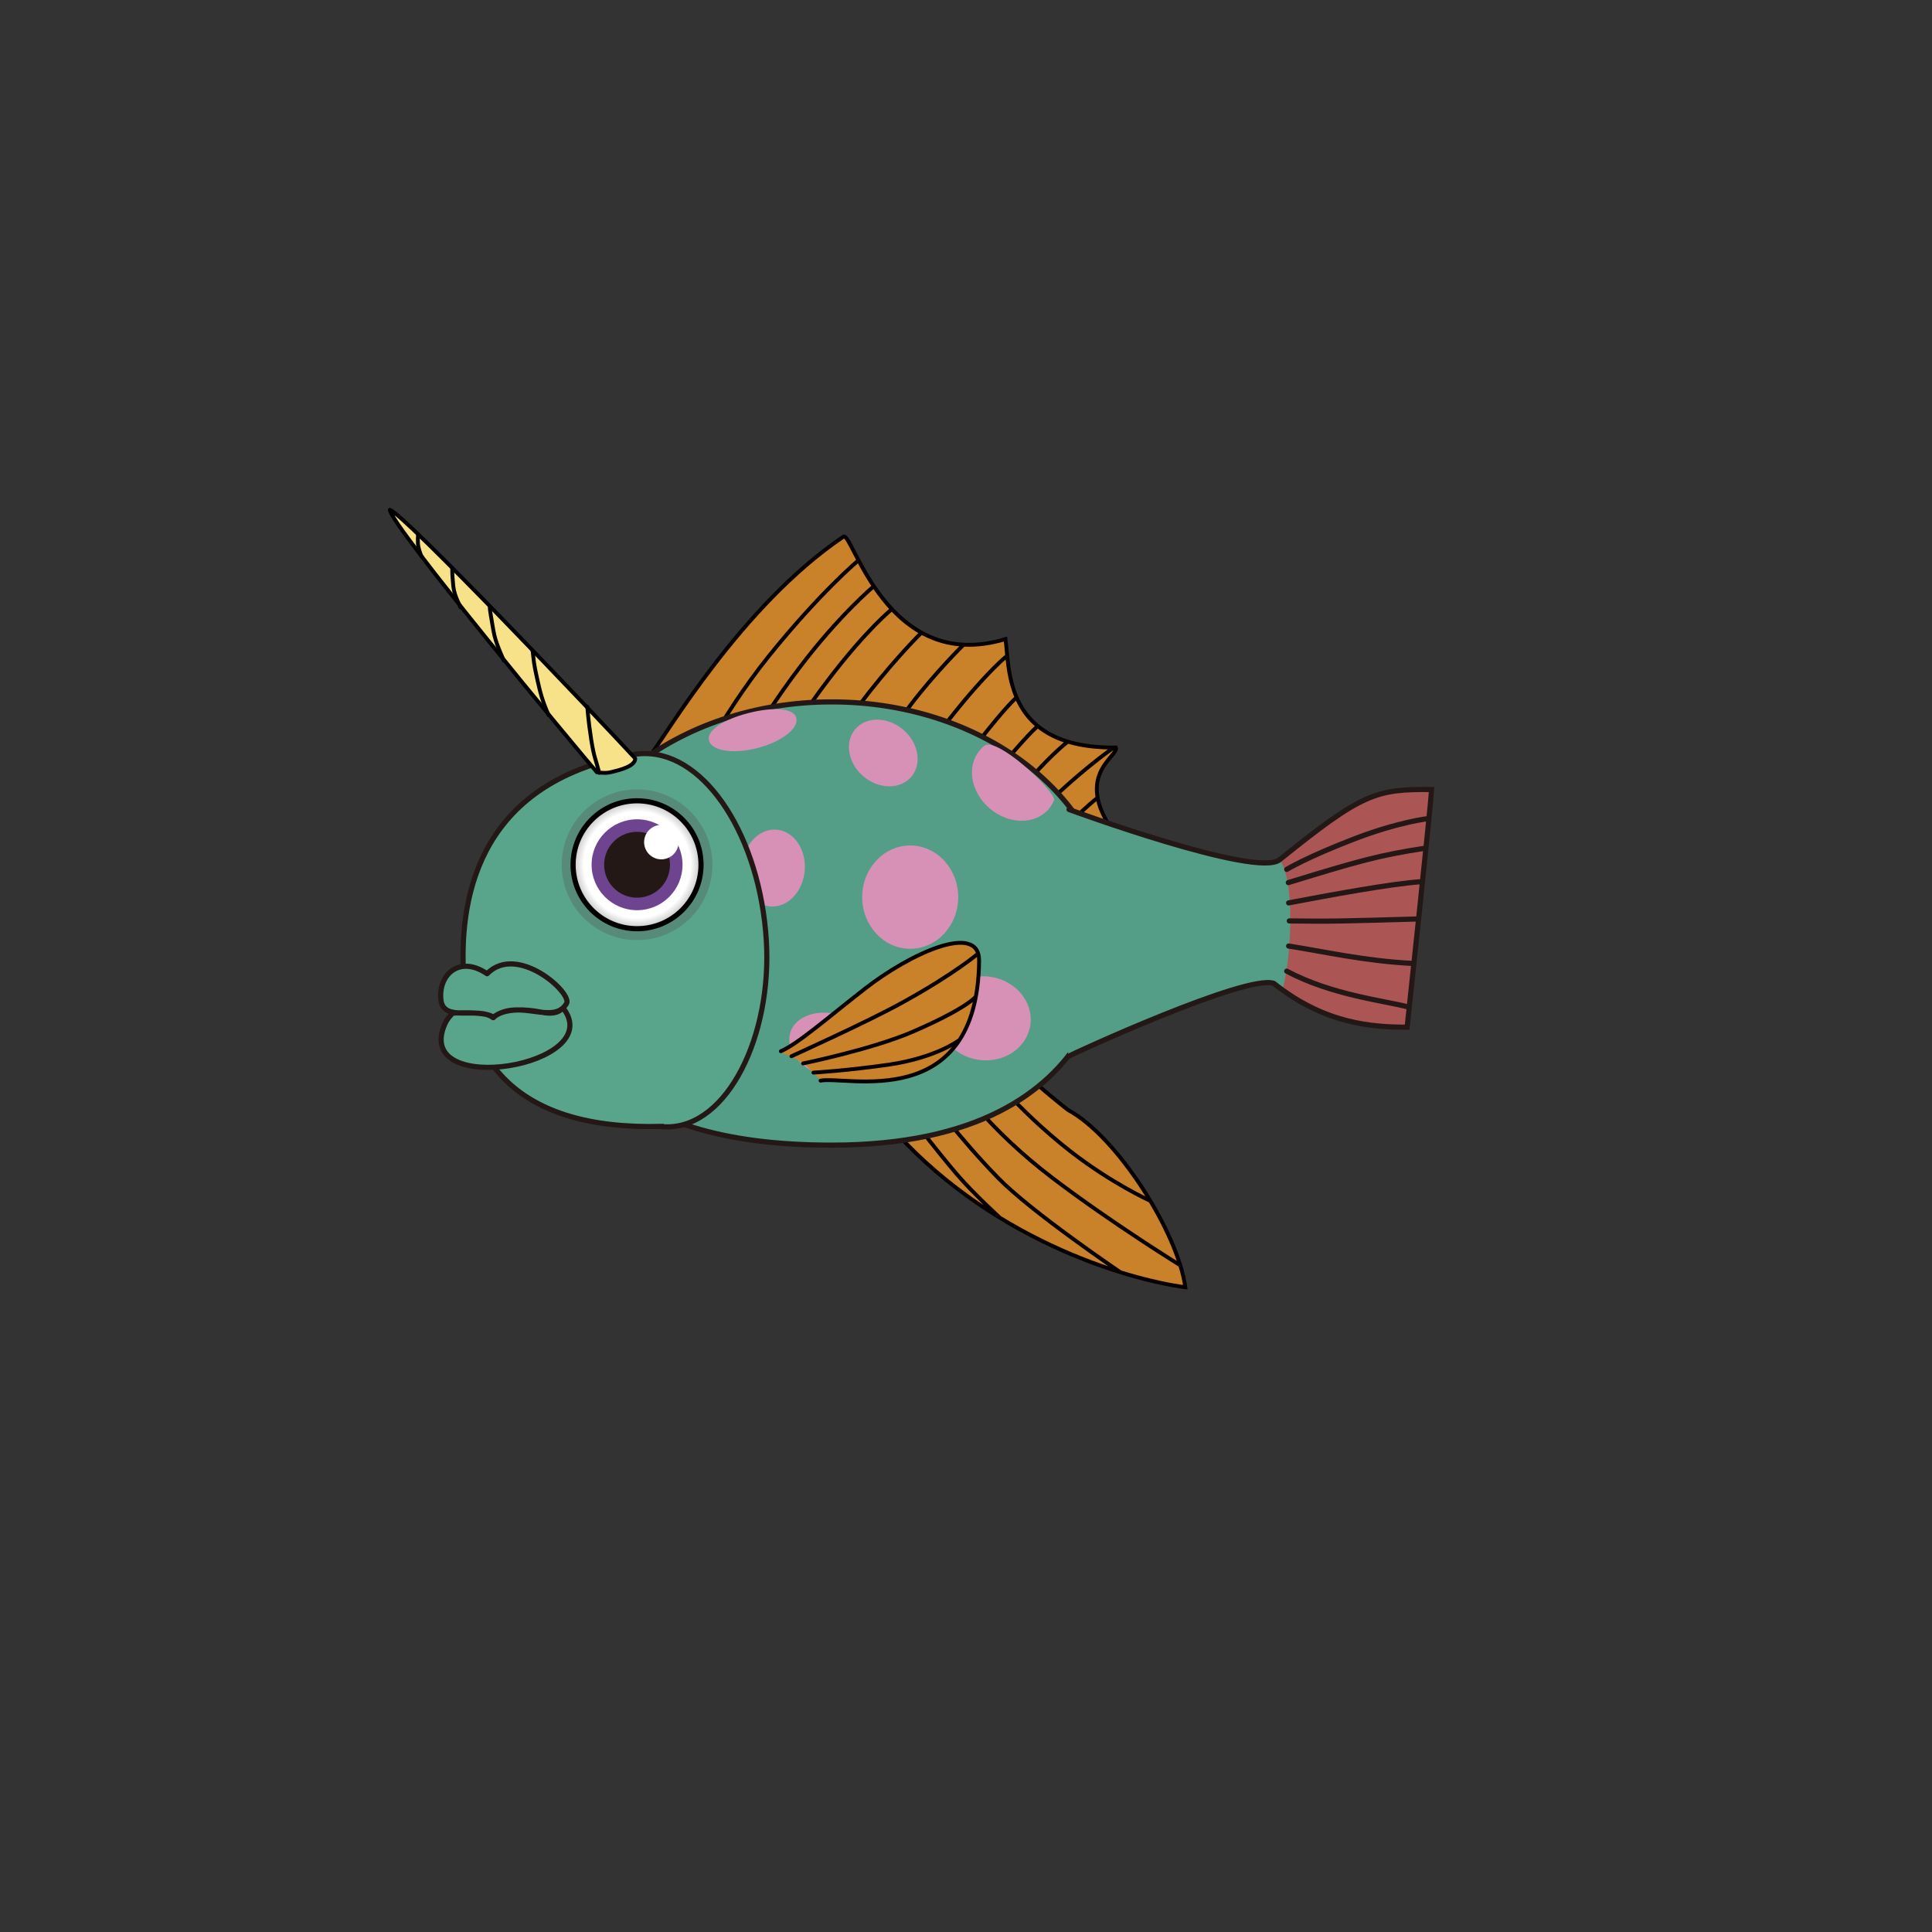 <?xml version="1.0" encoding="utf-8"?>
<!-- Generator: Adobe Illustrator 16.0.0, SVG Export Plug-In . SVG Version: 6.00 Build 0)  -->
<!DOCTYPE svg PUBLIC "-//W3C//DTD SVG 1.1//EN" "http://www.w3.org/Graphics/SVG/1.1/DTD/svg11.dtd">
<svg version="1.1" id="pet" xmlns:x="http://ns.adobe.com/Extensibility/1.0/" xmlns:i="http://ns.adobe.com/AdobeIllustrator/10.0/" xmlns:graph="http://ns.adobe.com/Graphs/1.0/"
	 xmlns="http://www.w3.org/2000/svg" xmlns:xlink="http://www.w3.org/1999/xlink" x="0px" y="0px" 
	 viewBox="0 0 3000 3000" enable-background="new 0 0 3000 3000" xml:space="preserve">
<rect x="0" y="0" width="3000" height="3000" fill="#333333" stroke="none"/>
<g id="DorsalFin">
	<g id="DorsalFinColor_2_">
		<g>
			<g>
				<defs>
					<path id="SVGID_1_" d="M1732.766,1160.741c5.265,14.646-79.072,47.238,15.275,154.863
						c-627.424-158.143-636.855-93.312-644.18-96.312c-53.396-3.595-69.285-15.776-96.497-42.987
						c28.084-35.94,143.151-235.318,302.323-343.02c13.707-9.279,67.198,214.863,251.588,159.046
						C1567.943,1037.517,1558.189,1162.796,1732.766,1160.741z"/>
				</defs>
				<clipPath id="SVGID_2_">
					<use xlink:href="#SVGID_1_"  overflow="visible"/>
				</clipPath>
				
					<rect id="FinAllColor_6_" x="359.145" y="438.087" clip-path="url(#SVGID_2_)" fill="#C9822A" width="2242.729" height="2218.08"/>
			</g>
		</g>
	</g>
	<path id="DorsalFinLine_2_" fill="none" stroke="#060001" stroke-width="6" stroke-miterlimit="10" d="M1069.665,1215.835
		c0,0,47.323-101.542,123.979-196.805c79.862-99.25,139.399-148.992,139.399-148.992 M1356.896,910.286
		c0,0-53.063,44.03-116.014,127.229c-67.416,89.104-109.697,172.276-109.697,172.276 M1384.947,945.873
		c0,0-39.375,31.403-99.908,111.154c-60.227,79.347-98.873,151.939-98.873,151.939 M1430.938,982.365
		c0,0-33.629,32.33-80.442,91.418c-49.179,62.073-91.979,141.181-91.979,141.181 M1496.313,1001.058
		c0,0-43.221,42.365-81.884,92.938c-42.616,55.753-88.069,130.478-88.069,130.478 M1563.93,1018.209
		c0,0-30.746,23.695-88.916,97.351c-60.228,76.267-80.789,120.631-80.789,120.631 M1578.521,1082.881
		c0,0-16.847,14.479-57.299,66.565c-39.685,51.104-68.966,97.998-68.966,97.998 M1611.639,1127.554c0,0-7.545,4.52-45.441,48.582
		c-32.655,37.969-63.09,81.896-63.09,81.896 M1658.168,1151.598c0,0-22.16,16.646-56.824,55.697
		c-21.499,24.208-52.906,60.652-52.906,60.652 M1728.506,1161.46c0,0-36.291,25.006-85.08,69.983
		c-20.591,18.979-47.428,47.313-47.428,47.313 M1704.383,1238.651c0,0-7.262,5.374-25.021,21.701
		c-17.232,15.846-33.125,30.228-33.125,30.228 M1561.275,992.334c-184.392,55.818-237.883-168.326-251.588-159.046
		c-159.172,107.7-274.24,307.077-302.324,343.02c27.212,27.211,43.101,39.394,96.496,42.987c7.326,3,16.757-61.831,644.181,96.312
		c-94.349-107.625-10.013-140.217-15.274-154.863C1558.189,1162.796,1567.943,1037.517,1561.275,992.334z"/>
</g>
<g id="VentralFin">
	<g id="VentralFinColor_2_">
		<g>
			<g>
				<defs>
					<path id="SVGID_3_" d="M1561.521,1630.631c-53.436,29.806-166.395,99.873-183.817,112.752
						c153.013,178.552,369.396,242.921,462.838,255.454c-11.293-84.202-105.471-234.131-182.276-275.354
						C1609.126,1684.633,1570.761,1650.003,1561.521,1630.631z"/>
				</defs>
				<clipPath id="SVGID_4_">
					<use xlink:href="#SVGID_3_"  overflow="visible"/>
				</clipPath>
				
					<rect id="FinAllColor_3_" x="359.145" y="438.087" clip-path="url(#SVGID_4_)" fill="#C9822A" width="2242.729" height="2218.08"/>
			</g>
		</g>
	</g>
	<path id="VentralFinLine_2_" fill="none" stroke="#060001" stroke-width="6" stroke-miterlimit="10" d="M1552.814,1891.048
		c0,0-42.521-38.935-67.09-67.755c-36.977-43.377-77.096-96.975-77.096-96.975 M1443.538,1703.729c0,0,44.181,61.61,106.688,125.668
		c51.866,53.147,189.524,146.135,189.524,146.135 M1482.818,1677.01c0,0,50.052,75.167,152.234,152.697
		c93.027,70.584,197.629,135.021,197.629,135.021 M1524.389,1652.073c0,0,53.474,69.665,136.745,134.834
		c64.584,50.543,125.109,77.813,125.109,77.813 M1561.521,1630.631c-53.436,29.806-166.395,99.873-183.817,112.752
		c153.013,178.552,369.396,242.921,462.838,255.454c-11.293-84.202-105.471-234.131-182.276-275.354
		C1609.126,1684.633,1570.761,1650.003,1561.521,1630.631z"/>
</g>
<g id="Body">
	<g id="BodyColor">
		<g>
			<g>
				<defs>
					<path id="SVGID_5_" d="M1725.568,1434.022c0,12.5,20.727,344.153-434.187,344.153c-344.856,0-434.196-154.088-434.196-344.153
						c0-190.064,194.396-344.144,434.196-344.144C1531.184,1089.879,1725.568,1243.958,1725.568,1434.022z"/>
				</defs>
				<clipPath id="SVGID_6_">
					<use xlink:href="#SVGID_5_"  overflow="visible"/>
				</clipPath>
				
					<rect id="BodyAllColor_3_" x="-307.527" y="299.456" clip-path="url(#SVGID_6_)" fill="#549D86" width="3931.388" height="2386.677"/>
			</g>
		</g>
	</g>
	<path id="BodyMask" fill="none" d="M1725.568,1434.022c0,12.5,20.727,344.153-434.187,344.153
		c-344.856,0-434.196-154.088-434.196-344.153c0-190.064,194.396-344.144,434.196-344.144
		C1531.184,1089.879,1725.568,1243.958,1725.568,1434.022z"/>
	<path id="BodyLine" fill="none" stroke="#231815" stroke-width="8" stroke-miterlimit="10" d="M1725.568,1434.022
		c0,12.5,20.727,344.153-434.187,344.153c-344.856,0-434.196-154.088-434.196-344.153c0-190.064,194.396-344.144,434.196-344.144
		C1531.184,1089.879,1725.568,1243.958,1725.568,1434.022z"/>
</g>
<g id="BodySkin">
	<g>
		<g>
			<defs>
				<path id="SVGID_7_" d="M1487.911,1393.055c0,44.296-33.384,80.199-74.56,80.199c-41.181,0-74.561-35.904-74.561-80.199
					c0-44.292,33.38-80.197,74.561-80.197C1454.527,1312.856,1487.911,1348.763,1487.911,1393.055z M1521.191,1165.397
					c-20.901,24.716-13.799,65.061,15.836,90.123c29.642,25.057,70.604,25.343,91.504,0.617c3.794-4.485,6.661-9.486,8.646-14.818
					c-6.311-20.612-86.216-93.641-106.996-84.217C1526.506,1158.771,1523.882,1162.222,1521.191,1165.397z M1327.943,1132.376
					c-16.981,20.083-11.211,52.864,12.871,73.229c24.08,20.358,57.371,20.593,74.354,0.505
					c16.98-20.081,11.203-52.863-12.881-73.228C1378.207,1112.521,1344.926,1112.294,1327.943,1132.376z M1100.977,1150.05
					c4.177,16.072,37.914,21.194,75.345,11.458c37.426-9.741,64.388-30.661,60.196-46.737c-4.175-16.068-37.767-17.043-75.196-7.307
					C1123.891,1117.205,1096.794,1133.978,1100.977,1150.05z M1196.159,1407.486c26.821,2.193,50.722-22.723,53.412-55.639
					c2.688-32.907-16.86-61.369-43.7-63.551c-26.809-2.198-50.711,22.723-53.404,55.634
					C1149.785,1376.846,1169.341,1405.298,1196.159,1407.486z M1355.715,1643.021c7.984-25.704-14.331-55.452-49.811-66.474
					c-35.484-11.013-70.717,0.871-78.689,26.586c-7.988,25.688,14.326,55.439,49.809,66.463
					C1312.508,1680.609,1347.734,1668.714,1355.715,1643.021z M1599.824,1592.245c5.514-35.573-21.834-69.307-61.069-75.396
					c-39.229-6.079-75.508,17.796-81.015,53.368c-5.521,35.549,21.834,69.29,61.063,75.377
					C1558.031,1651.677,1594.311,1627.798,1599.824,1592.245z"/>
			</defs>
			<clipPath id="SVGID_8_">
				<use xlink:href="#SVGID_7_"  overflow="visible"/>
			</clipPath>
			
				<rect id="SkinAllColor" x="638.459" y="580.823" clip-path="url(#SVGID_8_)" fill="#D791B7" width="2029.134" height="1955.199"/>
		</g>
	</g>
</g>
<g id="Tail">
	<g id="TailColor_3_">
		<g>
			<g>
				<defs>
					<path id="SVGID_9_" d="M1658.5,1640.5c5.521-3.538,277.5-128.5,319.5-113.5c79,63,152.5,68,207,68c0,0,36.625-342.627,38-369
						c-87-1-108.271,6.108-236,109c-36,29-327-78-327-78L1658.5,1640.5z"/>
				</defs>
				<clipPath id="SVGID_10_">
					<use xlink:href="#SVGID_9_"  overflow="visible"/>
				</clipPath>
				
					<rect id="BodyAllColor_6_" x="-215.471" y="303.536" clip-path="url(#SVGID_10_)" fill="#549D86" stroke="#231815" stroke-width="8" stroke-miterlimit="10" width="3931.389" height="2386.677"/>
			</g>
		</g>
	</g>
	<g id="TailFin_3_">
		<g>
			<g>
				<defs>
					<path id="SVGID_11_" d="M1991.053,1536.928C2065.07,1590.537,2133.514,1595,2185,1595c0,0,36.625-342.627,38-369
						c-85.965-0.988-107.757,5.94-231.484,105.368c-1.49,1.197-2.996,2.408-4.516,3.632
						C2013.001,1369.667,2003.667,1499.667,1991.053,1536.928z"/>
				</defs>
				<clipPath id="SVGID_12_">
					<use xlink:href="#SVGID_11_"  overflow="visible"/>
				</clipPath>
				
					<rect id="TailFinAllColor_3_" x="1789.244" y="771.798" clip-path="url(#SVGID_12_)" fill="#AC5555" width="1071.038" height="1318.418"/>
			</g>
		</g>
	</g>
	<path id="TailLine_3_" fill="none" stroke="#231815" stroke-width="8" stroke-linecap="round" stroke-miterlimit="10" d="
		M2218.5,1271c0,0-46.5,5-116.5,32c-73.219,28.241-104,47-104,47 M2000.5,1370.5c111-34,141-42.5,213-53.5 M2001,1402
		c58-11,159-30,207-33 M2200,1427c-104,3-135,4-198,3 M2193,1496c-75-4-135.003-18-192-27 M2187,1563.667
		c-38.5-10-119.5-18.667-189-55.667 M1658.5,1640.5c5.521-3.538,277.5-128.5,319.5-113.5c79,63,152.5,68,207,68
		c0,0,36.625-342.627,38-369c-87-1-108.271,6.108-236,109c-36,29-327-78-327-78"/>
</g>
<g id="PectoralFin">
	<g id="PectoralFinColor_2_">
		<g>
			<g>
				<defs>
					<path id="SVGID_13_" d="M1210.757,1633.986c25.929-10.96,75.861-54.811,132.949-99.228
						c69.086-53.754,177.382-103.977,176.653-42.592c-2.824,237.703-207.177,177.813-246.195,185.845
						c0,0-12.131-15.564-27.153-26.71C1231.984,1640.161,1210.757,1633.986,1210.757,1633.986z"/>
				</defs>
				<clipPath id="SVGID_14_">
					<use xlink:href="#SVGID_13_"  overflow="visible"/>
				</clipPath>
				
					<rect id="FinAllColor" x="359.145" y="438.087" clip-path="url(#SVGID_14_)" fill="#C9822A" width="2242.729" height="2218.08"/>
			</g>
		</g>
	</g>
	<path id="PectoralFinLine_2_" fill="none" stroke="#060001" stroke-width="6" stroke-linecap="round" stroke-miterlimit="10" d="
		M1490.066,1614.692c0,0-35.685,27.91-111.287,38.675c-66,9.399-115.711,12.169-115.711,12.169 M1247.011,1651.304
		c0,0,106.9-21.77,170.406-49.276c85.235-36.93,97.917-54.619,97.917-54.619 M1228.964,1640.112c0,0,117.132-52.839,173.049-83.786
		c81.638-45.181,116.845-75.717,116.845-75.717 M1274.164,1678.014c39.02-8.03,243.371,51.857,246.195-185.845
		c0.729-61.385-107.567-11.162-176.653,42.592c-57.088,44.417-105.229,86.595-131.156,97.556"/>
</g>
<g id="Head">
	<g id="HeadColor">
		<g>
			<g>
				<defs>
					<path id="SVGID_15_" d="M1189.926,1460.094c9.163,147.354-59.604,289.715-154.031,289.715
						c-94.428,0-185.996-124.974-195.236-284.053c-8.216-141.451,51.988-295.509,160.838-295.615
						C1096.997,1170.047,1180.037,1301.037,1189.926,1460.094z"/>
				</defs>
				<clipPath id="SVGID_16_">
					<use xlink:href="#SVGID_15_"  overflow="visible"/>
				</clipPath>
				
					<rect id="BodyAllColor_1_" x="-307.527" y="295.456" clip-path="url(#SVGID_16_)" fill="#58A58C" width="3931.388" height="2386.677"/>
			</g>
		</g>
	</g>
	<path id="HeadLine" fill="none" stroke="#231815" stroke-width="8" stroke-miterlimit="10" d="M1189.926,1460.094
		c9.163,147.354-59.604,289.715-154.031,289.715c-94.428,0-185.996-124.974-195.236-284.053
		c-8.216-141.451,51.988-295.509,160.838-295.615C1096.997,1170.047,1180.037,1301.037,1189.926,1460.094z"/>
</g>
<g id="Mouth">
	<g id="MouthColor_3_">
		<g>
			<g>
				<defs>
					<path id="SVGID_17_" d="M1029,1749c-232.5,7-301.5-108.5-309-232c-7.182-118.252,19.104-296.149,252-343L1029,1749z"/>
				</defs>
				<clipPath id="SVGID_18_">
					<use xlink:href="#SVGID_17_"  overflow="visible"/>
				</clipPath>
				
					<rect id="BodyAllColor_10_" x="-295.71" y="283.541" clip-path="url(#SVGID_18_)" fill="#58A58C" width="3983.478" height="2418.299"/>
			</g>
		</g>
	</g>
	
		<path id="MouthLine_3_" fill="none" stroke="#231815" stroke-width="8" stroke-linecap="round" stroke-linejoin="round" stroke-miterlimit="10" d="
		M1029,1749c-232.5,7-301.5-108.5-309-232c-6.806-112.066,15.511-295.426,252-343"/>
	<g id="MouthLipColor">
		<g>
			<g>
				<defs>
					<path id="SVGID_19_" d="M875.667,1567.667c34,45.666-34.467,79.616-86.167,88c-30.833,5-76.446,0.918-93.833-14.334
						C681.189,1628.634,687,1589.667,700,1575c-40.333-32.333,2.333-98.333,55.333-62.333c34.667-27.667,64.586-11.268,86,1.666
						C875,1534.667,888,1555,875.667,1567.667z"/>
				</defs>
				<clipPath id="SVGID_20_">
					<use xlink:href="#SVGID_19_"  overflow="visible"/>
				</clipPath>
				
					<rect id="BodyAllColor_11_" x="-295.71" y="283.541" clip-path="url(#SVGID_20_)" fill="#58A58C" width="3983.478" height="2418.299"/>
			</g>
		</g>
	</g>
	
		<path id="MouthLipLine" fill="none" stroke="#231815" stroke-width="8" stroke-linecap="round" stroke-linejoin="round" stroke-miterlimit="10" d="
		M690.333,1591c3.271-7.681,7.214-12.212,12.667-17.875c60.5-2.625,63,7.125,63,7.125s15.25-20.125,75.625-8.375
		c23.239,4.522,29.292-4.084,32.75-6.625C944.458,1654.834,641.405,1705.943,690.333,1591z M756.333,1512
		c-43-29.333-76.085,1.639-71.667,40.667c4,35.333,57.667,10,80.667,27.333c40.333-31,93.667,13,114.333-21.667
		C889.372,1542.054,803,1464.333,756.333,1512z"/>
</g>
<g id="Eye">
	<path id="Eye5" opacity="0.3" fill="#514F4F" enable-background="new    " d="M1106.229,1342.775
		c0,64.625-52.385,117.007-117.007,117.007s-117.008-52.382-117.008-117.007c0-64.622,52.386-117.005,117.008-117.005
		C1053.845,1225.771,1106.229,1278.153,1106.229,1342.775z"/>
	
		<radialGradient id="Eye4_1_" cx="-1415.46" cy="-816.302" r="99.332" gradientTransform="matrix(1 0 0 1 2404.68 2159.079)" gradientUnits="userSpaceOnUse">
		<stop  offset="0.832" style="stop-color:#FFFFFF"/>
		<stop  offset="1" style="stop-color:#C4C4C4"/>
	</radialGradient>
	<path id="Eye4" fill="url(#Eye4_1_)" stroke="#000000" stroke-width="8" stroke-miterlimit="10" d="M1088.552,1342.775
		c0,54.861-44.471,99.334-99.33,99.334c-54.862,0-99.334-44.473-99.334-99.334c0-54.86,44.472-99.331,99.334-99.331
		C1044.082,1243.444,1088.552,1287.915,1088.552,1342.775z"/>
	<g id="Eye3">
		<g>
			<g>
				<defs>
					<circle id="SVGID_21_" cx="989.221" cy="1342.775" r="70.58"/>
				</defs>
				<clipPath id="SVGID_22_">
					<use xlink:href="#SVGID_21_"  overflow="visible"/>
				</clipPath>
				<rect id="EyeAllColor" x="870.383" y="1209.973" clip-path="url(#SVGID_22_)" fill="#6E438F" width="250" height="250"/>
			</g>
		</g>
	</g>
	<path id="Eye2" fill="#231815" d="M1040.343,1342.775c0,28.235-22.884,51.124-51.12,51.124s-51.123-22.889-51.123-51.124
		c0-28.233,22.886-51.121,51.123-51.121C1017.459,1291.655,1040.343,1314.542,1040.343,1342.775z"/>
	<path id="Eye1" fill="#FFFFFF" d="M1053.641,1307.654c0,14.77-11.968,26.737-26.729,26.737c-14.771,0-26.736-11.969-26.736-26.737
		c0-14.761,11.968-26.73,26.736-26.73C1041.673,1280.924,1053.641,1292.893,1053.641,1307.654z"/>
</g>
<g id="Eyelid">
	<path fill="none" stroke="#231815" stroke-width="8" stroke-linecap="round" stroke-linejoin="round" stroke-miterlimit="10" d="
		M924.12,1508.09"/>
</g>
<g id="HeadWear">
	
		<path id="HeadWearColor" fill="#F8E289" stroke="#000000" stroke-width="6" stroke-linecap="round" stroke-linejoin="round" stroke-miterlimit="10" d="
		M986.333,1177.667c0.333,6-5.759,12.651-26,18.333c-19,5.333-19,4.333-33.333,3.333C898,1166,606.333,814.667,605.333,791.667
		C625.667,796.333,923.333,1109.667,986.333,1177.667z"/>
	
		<path id="HeadWearLine" fill="none" stroke="#000000" stroke-width="6" stroke-linecap="round" stroke-linejoin="round" stroke-miterlimit="10" d="
		M930.5,1200c-6.068-23.396-8.046-23.543-12.5-51.75c-4.5-28.5-6-50.75-6-50.75 M912,1097.5c0,0,1.5,22.25,6,50.75
		c4.454,28.207,6.432,28.354,12.5,51.75 M827,1010.5c2.333,18.333,1.311,17.478,7.5,45.333c4.667,21,8,33.167,17.5,54.917
		 M760.5,942.5c0.25,6.25,2,14.75,5.5,35.75c3.537,21.22,13,38.25,16,47.25 M702.25,881.75c0,12,0.104,10.467,1.25,24.5
		c1,12.25,3.5,19.75,11.5,36.667 M649.25,829.5c-0.5,5.75-0.5,7-0.25,15c0.135,4.313,3.25,15.5,6.25,20.5"/>
</g>
<g id="Nose">
	
		<path id="null_1_" fill="none" stroke="#231815" stroke-width="8" stroke-linecap="round" stroke-linejoin="round" stroke-miterlimit="10" d="
		M924.12,1508.09"/>
</g>
<g id="Moustache">
	
		<path id="null_7_" fill="none" stroke="#231815" stroke-width="8" stroke-linecap="round" stroke-linejoin="round" stroke-miterlimit="10" d="
		M924.12,1508.09"/>
</g>
<g id="Brow">
	
		<path id="null_11_" fill="none" stroke="#231815" stroke-width="8" stroke-linecap="round" stroke-linejoin="round" stroke-miterlimit="10" d="
		M924.12,1508.09"/>
</g>
</svg>
